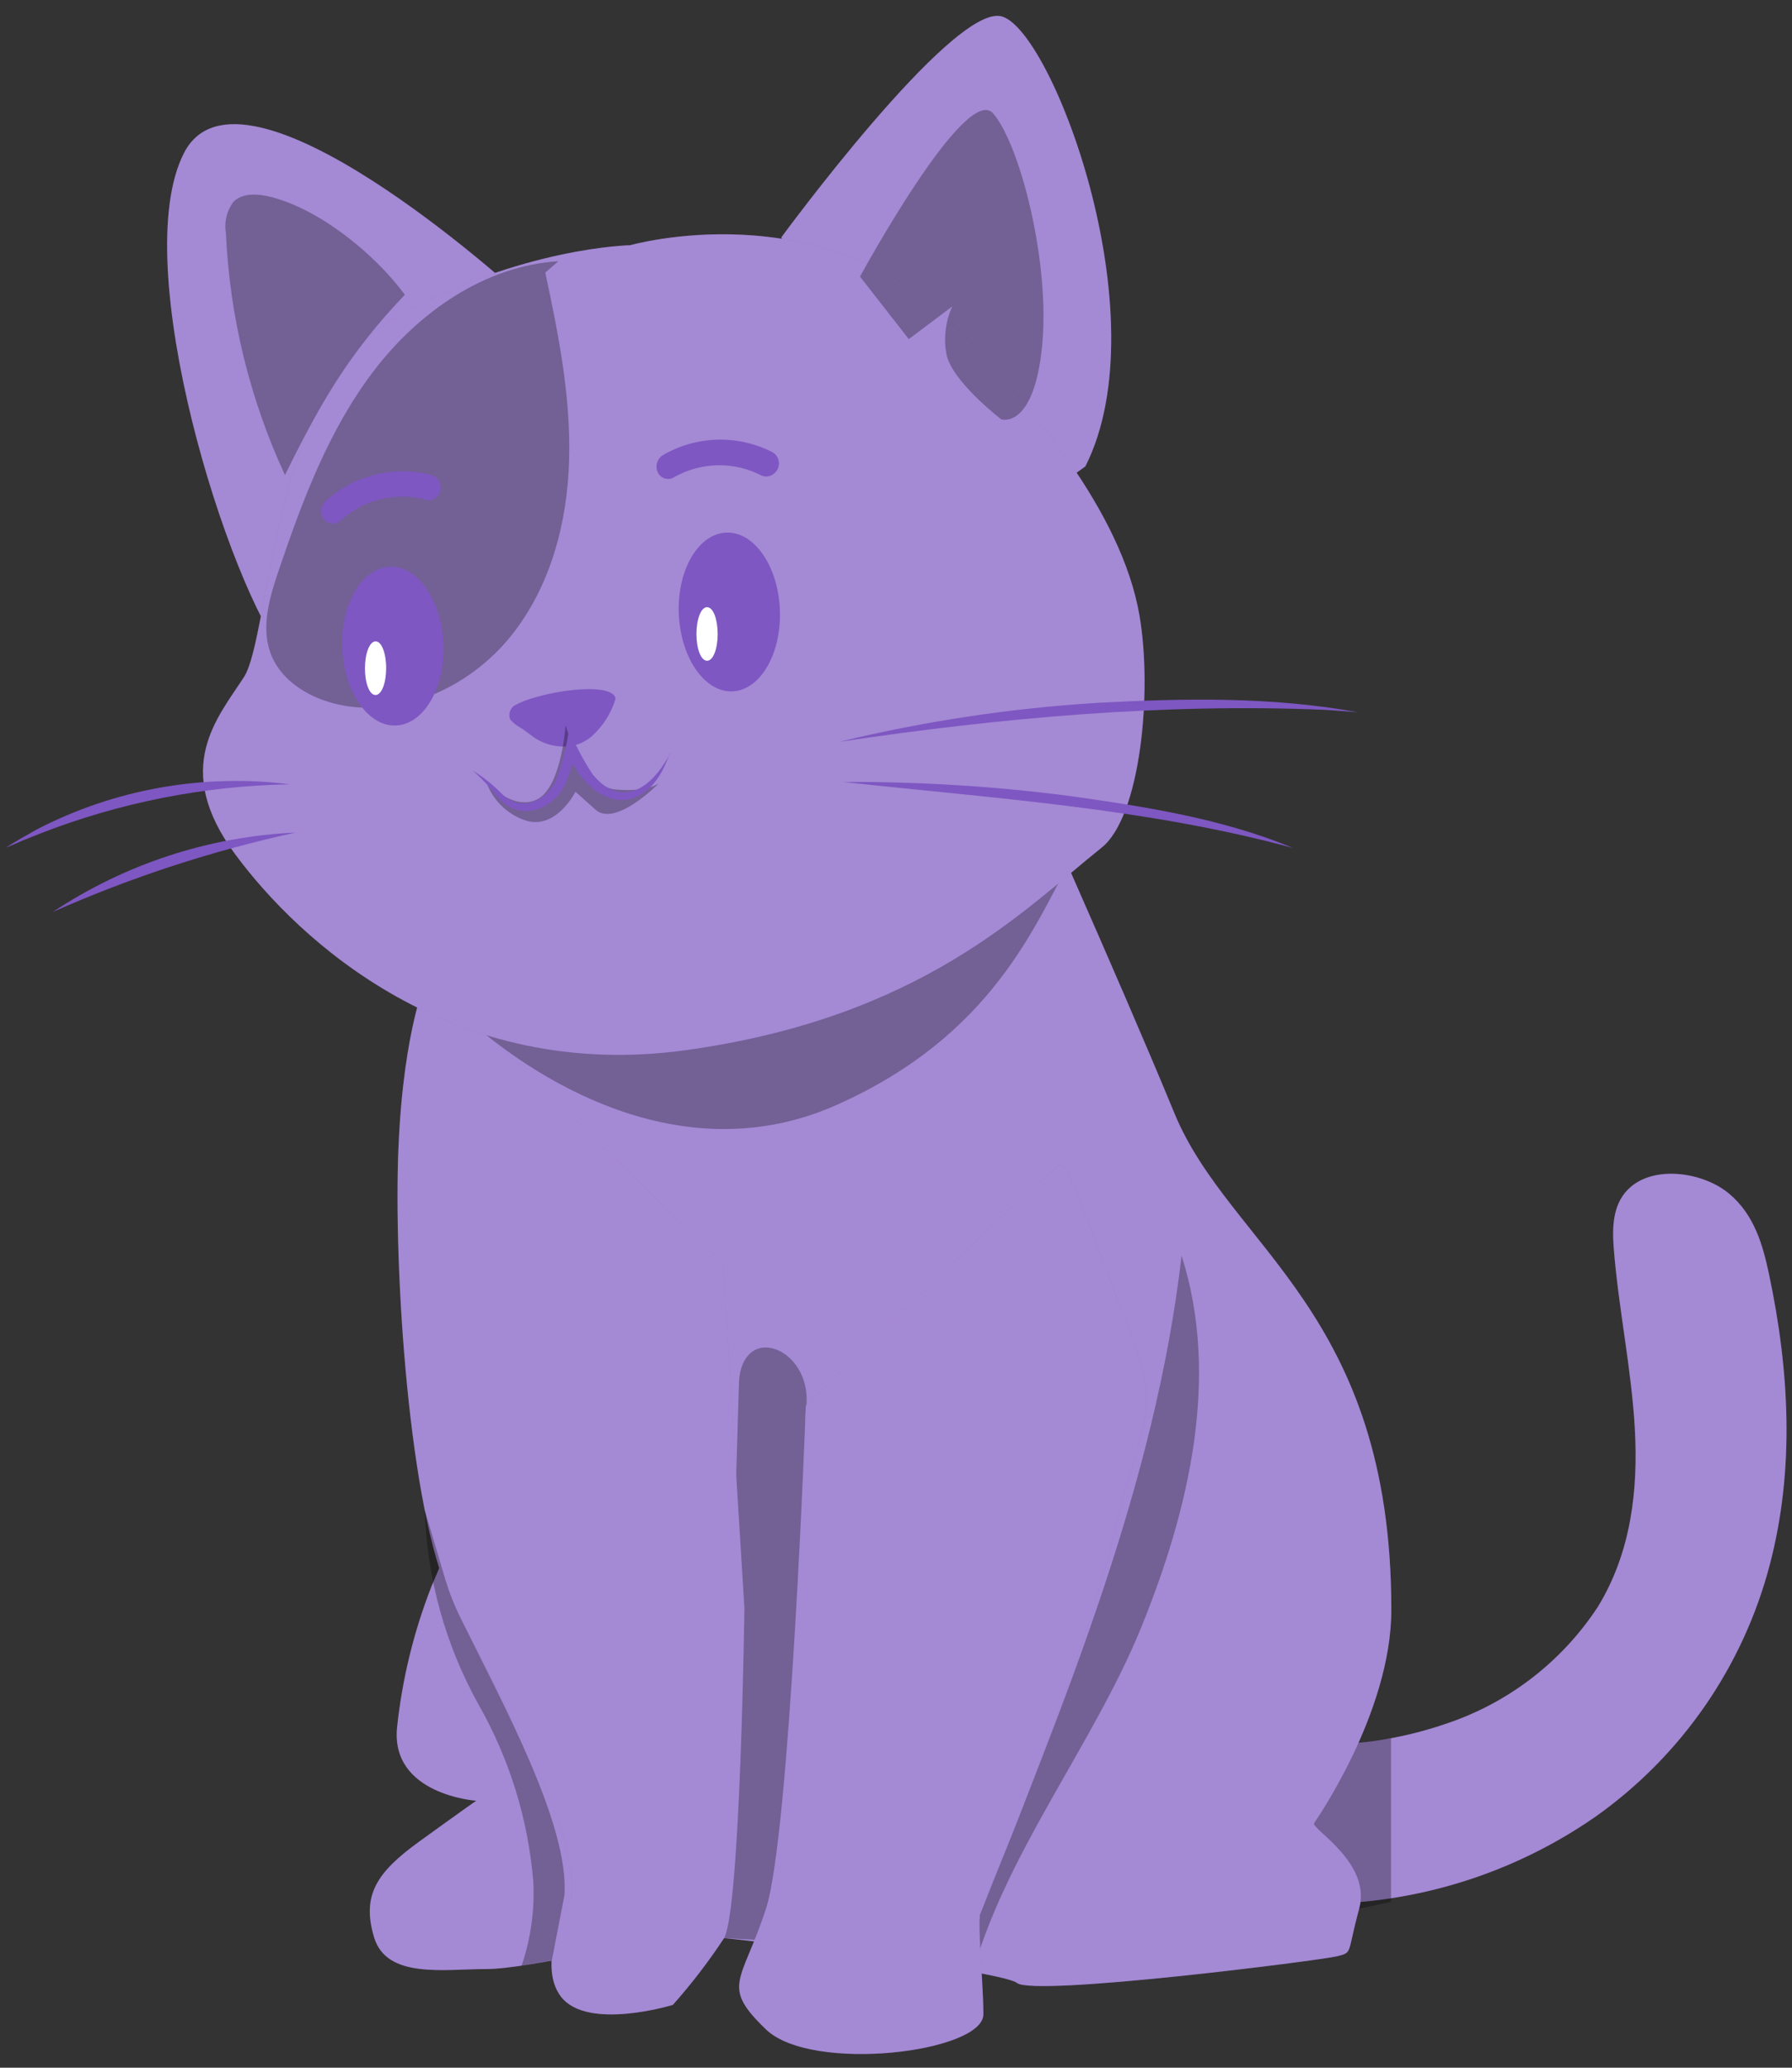 <svg width="104" height="120" viewBox="0 0 104 120" fill="none" xmlns="http://www.w3.org/2000/svg">
<rect x="0" y="0" width="104" height="120" fill="#333333" stroke="none"/>
<path d="M83.9 100.044C87.519 98.845 90.626 96.459 92.72 93.273C94.671 90.103 95.077 86.454 94.88 82.927C94.683 79.4 93.92 75.892 93.65 72.365C93.563 71.134 93.6 69.749 94.671 68.857C96.148 67.626 98.894 68.05 100.358 69.281C101.823 70.512 102.309 72.273 102.666 73.947C103.848 79.523 104.168 85.272 102.71 90.811C101.165 96.714 97.591 101.885 92.615 105.417C86.886 109.406 79.885 111.138 72.957 110.279L71.664 100.696C75.724 101.622 79.962 101.396 83.9 100.044Z" fill="#7E57C2"/>
<g opacity="0.3">
<path d="M83.899 100.044C87.518 98.844 90.625 96.459 92.719 93.273C94.67 90.103 95.076 86.453 94.879 82.927C94.683 79.4 93.919 75.892 93.648 72.365C93.562 71.134 93.599 69.749 94.67 68.856C96.147 67.626 98.892 68.05 100.357 69.281C101.822 70.512 102.309 72.272 102.665 73.947C103.847 79.523 104.167 85.272 102.709 90.811C101.164 96.714 97.59 101.885 92.615 105.417C86.885 109.406 79.884 111.138 72.956 110.279L71.663 100.696C75.723 101.622 79.961 101.396 83.899 100.044Z" fill="white"/>
</g>
<path opacity="0.3" d="M78.834 101.152C78.834 101.152 75.609 105.842 75.867 106.014C76.126 106.186 78.883 110.766 78.883 110.766L80.73 110.378V100.881L78.834 101.152Z" fill="black"/>
<path d="M76.26 105.811C76.137 106.162 79.603 108.119 78.882 110.766C78.162 113.412 78.519 113.295 77.615 113.529C76.71 113.763 60.03 115.886 59.02 115.08C58.011 114.274 38.205 111.861 38.063 112.206C37.921 112.55 30.677 114.274 28.215 114.274C25.753 114.274 22.436 114.852 21.709 112.427C20.983 110.002 21.857 108.667 24.313 106.888C26.769 105.109 27.637 104.506 27.637 104.506C27.637 104.506 22.651 104.161 23.045 100.247C23.342 97.445 24.013 94.696 25.039 92.073C25.464 91.008 32.117 75.725 32.117 75.725L25.181 56.153C25.181 56.153 26.049 50.97 25.322 47.745C24.596 44.52 24.171 42.914 24.171 42.914H58.725C58.725 42.914 64.942 56.793 68.154 64.597C71.367 72.402 80.747 76.089 80.747 93.415C80.754 99.428 76.26 105.811 76.26 105.811Z" fill="#7E57C2"/>
<path opacity="0.3" d="M76.26 105.811C76.137 106.162 79.603 108.119 78.882 110.766C78.162 113.412 78.519 113.295 77.615 113.529C76.71 113.763 60.03 115.886 59.02 115.08C58.011 114.274 38.205 111.861 38.063 112.206C37.921 112.55 30.677 114.274 28.215 114.274C25.753 114.274 22.436 114.852 21.709 112.427C20.983 110.002 21.857 108.667 24.313 106.888C26.769 105.109 27.637 104.506 27.637 104.506C27.637 104.506 22.651 104.161 23.045 100.247C23.342 97.445 24.013 94.696 25.039 92.073C25.464 91.008 32.117 75.725 32.117 75.725L25.181 56.153C25.181 56.153 26.049 50.97 25.322 47.745C24.596 44.52 24.171 42.914 24.171 42.914H58.725C58.725 42.914 64.942 56.793 68.154 64.597C71.367 72.402 80.747 76.089 80.747 93.415C80.754 99.428 76.26 105.811 76.26 105.811Z" fill="white"/>
<path opacity="0.3" d="M42.046 112.477C41.954 112.477 42.865 80.422 42.895 80.065C43.234 76.6 47.389 78.397 46.748 81.96L46.133 112.704L42.046 112.477Z" fill="black"/>
<path d="M24.806 56.682C24.806 56.682 23.428 59.538 23.126 66.573C22.824 73.608 23.741 87.678 26.166 92.769C28.592 97.859 33.479 105.626 33.171 110.002C33.171 110.002 31.029 113.874 32.555 115.874C34.082 117.875 39.049 116.354 39.049 116.354C40.129 115.139 41.12 113.847 42.016 112.489C42.969 110.901 43.203 93.329 43.203 93.329L41.972 73.338L24.806 56.682Z" fill="#7E57C2"/>
<path opacity="0.3" d="M24.806 56.682C24.806 56.682 23.428 59.538 23.126 66.573C22.824 73.608 23.741 87.678 26.166 92.769C28.592 97.859 33.479 105.626 33.171 110.002C33.171 110.002 31.029 113.874 32.555 115.874C34.082 117.875 39.049 116.354 39.049 116.354C40.129 115.139 41.12 113.847 42.016 112.489C42.969 110.901 43.203 93.329 43.203 93.329L41.972 73.338L24.806 56.682Z" fill="white"/>
<g opacity="0.3">
<path d="M56.879 111.104C61.803 98.696 67.047 86.14 68.574 72.876C70.82 79.911 69.011 87.611 66.229 94.449C63.447 101.287 58.19 107.768 56.331 114.92L56.879 111.104Z" fill="black"/>
</g>
<path d="M46.767 81.579C46.767 81.579 45.856 106.475 44.453 110.778C43.05 115.08 41.8 115.222 44.453 117.776C47.106 120.33 57.071 119.105 57.071 116.896C57.071 114.686 56.566 110.642 57.071 110.242C57.575 109.842 63.49 94.498 64.672 88.977C65.854 83.456 67.546 82.114 65.688 77.541C63.829 72.968 62.136 67.693 61.631 67.582C61.127 67.472 46.767 81.579 46.767 81.579Z" fill="#7E57C2"/>
<path opacity="0.3" d="M46.767 81.579C46.767 81.579 45.856 106.475 44.453 110.778C43.05 115.08 41.8 115.222 44.453 117.776C47.106 120.33 57.071 119.105 57.071 116.896C57.071 114.686 56.566 110.642 57.071 110.242C57.575 109.842 63.49 94.498 64.672 88.977C65.854 83.456 67.546 82.114 65.688 77.541C63.829 72.968 62.136 67.693 61.631 67.582C61.127 67.472 46.767 81.579 46.767 81.579Z" fill="white"/>
<path opacity="0.3" d="M30.271 114.083C30.81 112.5 31.039 110.829 30.948 109.159C30.645 105.565 29.566 102.078 27.784 98.942C25.853 95.479 24.778 91.604 24.651 87.641L25.839 91.648C26.07 92.416 26.364 93.164 26.719 93.883C29.218 98.936 33.041 105.934 32.757 109.99L32.025 113.763L30.271 114.083Z" fill="black"/>
<path opacity="0.3" d="M33.011 24.221C35.249 22.868 37.841 22.218 40.453 22.355C43.065 22.492 45.575 23.41 47.659 24.99C52.048 28.142 58.831 32.629 61.274 37.663C63.09 41.418 63.324 47.745 62.253 49.69C60.068 53.66 57.636 60.073 48.57 64.117C39.504 68.161 30.863 62.566 26.837 58.886C22.812 55.205 23.87 52.214 24.258 49.887C24.646 47.56 20.602 34.961 24.584 30.191C28.567 25.421 33.011 24.221 33.011 24.221Z" fill="black"/>
<path d="M45.345 13.776C45.345 13.776 55.162 0.383 58.067 0.937C60.972 1.491 67.398 18.331 62.991 27.065L59.095 29.878L48.386 21.064L45.345 13.776Z" fill="#7E57C2"/>
<path opacity="0.3" d="M45.345 13.776C45.345 13.776 55.162 0.383 58.067 0.937C60.972 1.491 67.398 18.331 62.991 27.065L59.095 29.878L48.386 21.064L45.345 13.776Z" fill="white"/>
<path d="M30.191 17.131C29.945 16.866 14.022 2.408 10.686 8.865C7.35 15.321 13.277 34.143 16.613 38.156C19.949 42.169 30.191 17.131 30.191 17.131Z" fill="#7E57C2"/>
<path opacity="0.3" d="M30.191 17.131C29.945 16.866 14.022 2.408 10.686 8.865C7.35 15.321 13.277 34.143 16.613 38.156C19.949 42.169 30.191 17.131 30.191 17.131Z" fill="white"/>
<path d="M36.568 14.232C36.568 14.232 47.758 11.043 55.421 18.946C59.815 23.476 65.096 29.699 66.13 35.718C66.9 40.212 66.173 47.413 63.933 49.192C59.378 52.842 53.47 59.039 39.849 60.941C26.228 62.843 17.334 54.571 13.647 49.573C9.96 44.575 12.613 41.683 14.158 39.294C15.703 36.906 15.764 22.393 23.021 18.368C30.278 14.342 36.568 14.232 36.568 14.232Z" fill="#7E57C2"/>
<path opacity="0.3" d="M36.568 14.232C36.568 14.232 47.758 11.043 55.421 18.946C59.815 23.476 65.096 29.699 66.13 35.718C66.9 40.212 66.173 47.413 63.933 49.192C59.378 52.842 53.47 59.039 39.849 60.941C26.228 62.843 17.334 54.571 13.647 49.573C9.96 44.575 12.613 41.683 14.158 39.294C15.703 36.906 15.764 22.393 23.021 18.368C30.278 14.342 36.568 14.232 36.568 14.232Z" fill="white"/>
<g opacity="0.3">
<path d="M31.644 15.82C32.414 19.396 33.128 23.021 33.029 26.677C32.931 30.333 31.946 34.063 29.65 36.913C27.354 39.762 23.606 41.572 19.999 40.956C18.153 40.649 16.306 39.596 15.691 37.879C15.143 36.34 15.654 34.648 16.177 33.097C17.556 29.034 19.082 24.948 21.686 21.532C24.289 18.116 28.13 15.426 32.408 15.161" fill="black"/>
</g>
<path d="M48.767 43.037C53.669 41.852 58.666 41.1 63.699 40.79C68.722 40.519 73.818 40.427 78.785 41.332L76.901 41.196C67.497 40.803 58.067 41.658 48.767 43.043V43.037Z" fill="#7E57C2"/>
<path d="M48.946 45.382C53.366 45.358 57.783 45.633 62.166 46.207C66.53 46.822 70.968 47.518 75.055 49.217C66.567 46.902 57.667 46.336 48.946 45.382Z" fill="#7E57C2"/>
<path d="M16.829 45.517C11.855 45.604 6.937 46.575 2.304 48.385L1.313 48.779C0.986 48.927 0.66 49.069 0.328 49.198C0.943 48.804 1.559 48.459 2.174 48.115C6.684 45.792 11.79 44.887 16.823 45.517H16.829Z" fill="#7E57C2"/>
<path d="M17.156 48.318C12.318 49.371 7.599 50.914 3.073 52.922C7.262 50.136 12.131 48.545 17.156 48.318Z" fill="#7E57C2"/>
<path d="M25.274 28.899C25.198 28.957 25.11 28.997 25.015 29.015C24.922 29.034 24.825 29.029 24.732 29.004C23.879 28.774 22.982 28.76 22.122 28.964C21.262 29.168 20.467 29.584 19.808 30.173C19.746 30.241 19.671 30.295 19.586 30.332C19.502 30.369 19.411 30.388 19.319 30.388C19.227 30.388 19.136 30.369 19.052 30.332C18.968 30.295 18.892 30.241 18.83 30.173C18.702 30.024 18.635 29.834 18.641 29.638C18.646 29.442 18.725 29.256 18.86 29.114C19.679 28.358 20.674 27.82 21.755 27.549C22.837 27.279 23.968 27.286 25.046 27.57C25.181 27.613 25.301 27.693 25.393 27.8C25.485 27.908 25.545 28.039 25.567 28.179C25.588 28.319 25.571 28.462 25.516 28.592C25.461 28.723 25.371 28.835 25.256 28.918L25.274 28.899Z" fill="#7E57C2"/>
<path d="M25.711 37.042C25.926 39.578 24.8 41.83 23.193 42.083C21.587 42.335 20.116 40.489 19.888 37.953C19.66 35.417 20.793 33.164 22.405 32.912C24.018 32.659 25.489 34.512 25.711 37.042Z" fill="#7E57C2"/>
<path d="M22.411 38.771C22.411 39.633 22.153 40.328 21.796 40.335C21.439 40.341 21.18 39.639 21.18 38.784C21.18 37.928 21.445 37.226 21.796 37.22C22.147 37.214 22.411 37.916 22.411 38.771Z" fill="white"/>
<path d="M44.742 27.594C44.655 27.634 44.56 27.654 44.465 27.654C44.369 27.654 44.275 27.634 44.188 27.594C43.406 27.19 42.536 26.986 41.657 27.001C40.777 27.016 39.914 27.25 39.147 27.68C39.071 27.732 38.984 27.767 38.894 27.784C38.803 27.8 38.709 27.798 38.62 27.776C38.53 27.755 38.446 27.715 38.372 27.659C38.299 27.604 38.238 27.533 38.193 27.453C38.102 27.279 38.078 27.079 38.126 26.889C38.173 26.7 38.289 26.534 38.451 26.425C39.412 25.862 40.5 25.55 41.613 25.517C42.726 25.485 43.83 25.734 44.822 26.24C44.99 26.333 45.116 26.487 45.174 26.671C45.231 26.854 45.215 27.053 45.13 27.225C45.048 27.39 44.911 27.521 44.742 27.594Z" fill="#7E57C2"/>
<path d="M45.24 35.054C45.455 37.59 44.329 39.849 42.722 40.101C41.116 40.353 39.645 38.501 39.417 35.971C39.19 33.441 40.322 31.176 41.935 30.93C43.547 30.684 45.018 32.518 45.24 35.054Z" fill="#7E57C2"/>
<path d="M41.651 36.789C41.651 37.645 41.393 38.347 41.036 38.347C40.679 38.347 40.42 37.657 40.42 36.796C40.42 35.934 40.679 35.238 41.036 35.238C41.393 35.238 41.645 35.928 41.651 36.789Z" fill="white"/>
<path d="M29.865 40.938C30.255 40.73 30.668 40.571 31.096 40.464C32.9 39.935 35.595 39.713 35.725 40.55C35.476 41.377 35.008 42.121 34.371 42.704C34.121 42.927 33.828 43.096 33.511 43.202C33.193 43.308 32.858 43.348 32.524 43.32C32.054 43.29 31.597 43.154 31.189 42.92C30.782 42.68 30.573 42.446 30.161 42.206C29.955 42.089 29.77 41.94 29.613 41.763C29.552 41.617 29.545 41.455 29.591 41.305C29.637 41.154 29.734 41.025 29.865 40.938Z" fill="#7E57C2"/>
<path opacity="0.3" d="M38.254 45.443C38.254 45.443 35.724 48.035 34.561 46.988L33.398 45.948C33.398 45.948 32.284 48.182 30.499 47.616C29.971 47.439 29.491 47.144 29.095 46.752C28.699 46.36 28.398 45.883 28.215 45.357C28.215 45.357 29.736 47.099 31.163 46.397C32.592 45.696 32.825 42.089 32.825 42.089C32.825 42.089 33.804 45.653 35.73 45.819C37.657 45.985 38.254 45.443 38.254 45.443Z" fill="black"/>
<path d="M38.858 43.738C37.51 47.739 34.186 46.964 32.838 43.443L33.416 43.369C33.312 44.108 33.105 44.829 32.801 45.511C32.081 47.031 30.136 47.696 28.923 46.299C28.482 45.732 27.989 45.207 27.452 44.729C28.065 45.109 28.629 45.562 29.133 46.077C30.222 47.173 31.736 46.508 32.278 45.246C32.636 44.299 32.886 43.314 33.023 42.31C33.384 43.23 33.842 44.109 34.389 44.932C36.094 47.019 37.873 45.69 38.882 43.738H38.858Z" fill="#7E57C2"/>
<path opacity="0.3" d="M58.11 24.338C58.11 24.338 55.156 22.073 54.916 20.485C54.76 19.57 54.882 18.628 55.266 17.783L52.743 19.679L49.912 16.053C49.912 16.053 56.067 4.722 57.648 6.593C59.23 8.464 60.966 15.327 60.474 20.134C59.981 24.941 58.11 24.338 58.11 24.338Z" fill="black"/>
<g opacity="0.3">
<path d="M13.111 13.536C13.057 13.222 13.067 12.899 13.14 12.588C13.213 12.278 13.348 11.985 13.535 11.727C14.083 11.16 15.006 11.247 15.776 11.444C18.601 12.182 21.758 14.749 23.494 17.106C20.207 20.553 18.57 23.446 16.539 27.569C14.496 23.158 13.332 18.392 13.111 13.536Z" fill="black"/>
</g>
</svg>
